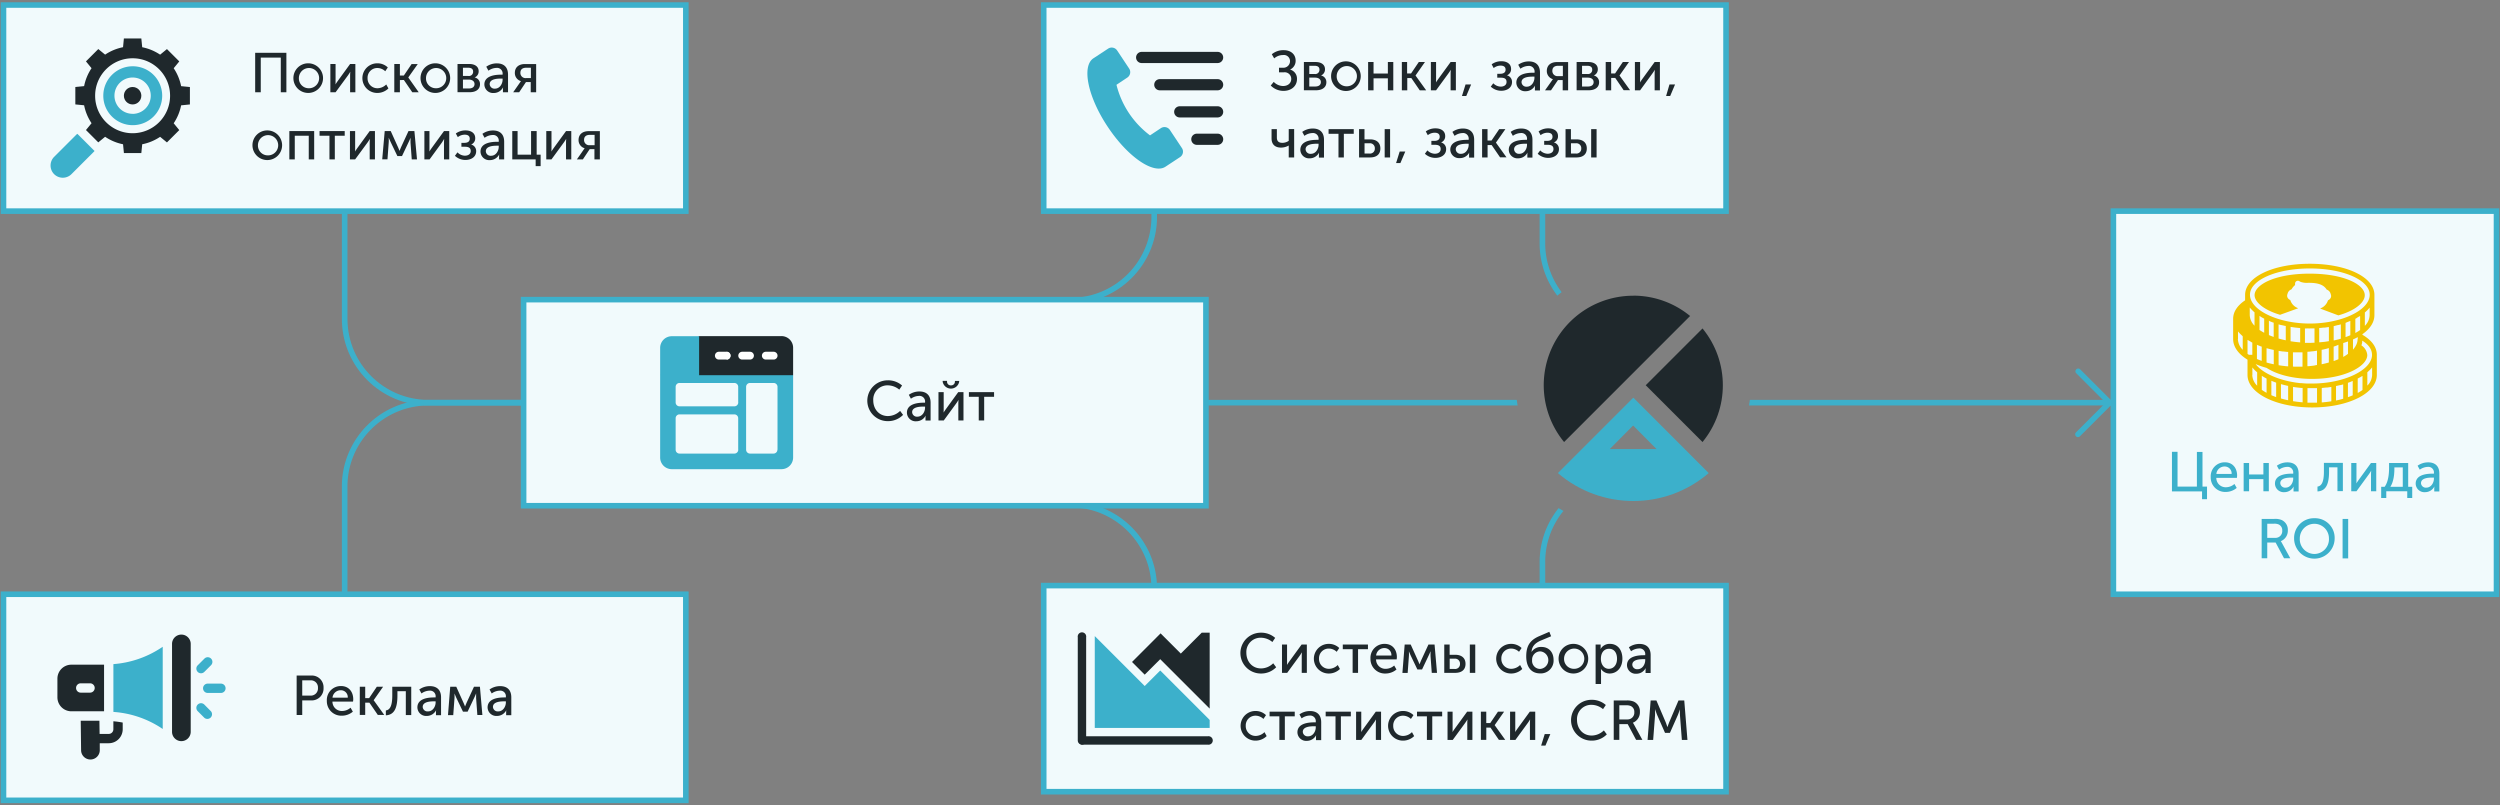 <svg xmlns="http://www.w3.org/2000/svg" width="894" height="288" viewBox="0 0 894 288">
    <rect x="0" y="0" width="894" height="288" fill="#808080" stroke="none"/>
    <g fill="none" fill-rule="nonzero">
        <path fill="#3CB0CB" d="M254.58 145H153.25c-17.12 0-31-13.88-31-31V72h2v42c0 16.016 12.984 29 29 29h101.33v2z"/>
        <path fill="#3CB0CB" d="M124.25 217h-2v-43c0-17.12 13.88-31 31-31h101.33v2H153.25c-16.016 0-29 12.984-29 29v43zM413.75 253.43h-2v-43c0-16.016-12.984-29-29-29H281.42v-2h101.33c17.12 0 31 13.88 31 31v43zM382.75 108.52H281.42v-2h101.33a29 29 0 0 0 29-29v-43h2v43c0 17.12-13.88 31-31 31zM552.57 87V45h-2v42a30.84 30.84 0 0 0 6.32 18.73 39.938 39.938 0 0 1 1.55-1.26A28.85 28.85 0 0 1 552.57 87zM550.57 201v42h2v-42a28.86 28.86 0 0 1 6.52-18.29 73.752 73.752 0 0 1-1.74-1 30.84 30.84 0 0 0-6.78 19.29zM760.25 145v-2h-134.5c-.08.67-.19 1.34-.3 2h134.8zM428.43 143v2H542.7c-.12-.66-.22-1.33-.3-2h-114 .03z"/>
        <path fill="#F1FAFC" d="M1.25 1.8h244v73.7h-244z"/>
        <path fill="#3CB0CB" d="M246.25 76.5H.25V.8h246v75.7zm-244-2h242V2.8h-242v71.7z"/>
        <path fill="#F1FAFC" d="M1.25 212.5h244v73.7h-244z"/>
        <path fill="#3CB0CB" d="M246.25 287.2H.25v-75.7h246v75.7zm-244-2h242v-71.7h-242v71.7z"/>
        <path fill="#F1FAFC" d="M373.23 1.8h244v73.7h-244z"/>
        <path fill="#3CB0CB" d="M618.23 76.5h-246V.8h246v75.7zm-244-2h242V2.8h-242v71.7z"/>
        <path fill="#F1FAFC" d="M373.23 209.41h244v73.7h-244z"/>
        <path fill="#3CB0CB" d="M618.23 284.11h-246v-75.7h246v75.7zm-244-2h242v-71.7h-242v71.7z"/>
        <path fill="#1F282C" d="M608.82 158.07c9.695-11.804 9.695-28.816 0-40.62l-20.31 20.31 20.31 20.31z"/>
        <path fill="#3CB0CB" d="M604.38 162.51l-20.31-20.31-20.31 20.31-6.66 6.66c15.513 13.32 38.427 13.32 53.94 0l-6.66-6.66zM584 152.16l8.38 8.43h-16.74l8.36-8.43z"/>
        <path fill="#1F282C" d="M584.07 105.75a32 32 0 0 0-24.75 52.32L604.38 113a31.88 31.88 0 0 0-20.31-7.27M91.29 18.88h11.12V33h-2V20.6h-7.16V33h-2V18.88zM110.36 22.64a5.3 5.3 0 1 1-5.44 5.28 5.28 5.28 0 0 1 5.44-5.28zm0 8.92a3.62 3.62 0 1 0-3.48-3.64 3.51 3.51 0 0 0 3.5 3.64h-.02zM118.15 22.88H120v6c0 .54 0 1.26-.06 1.36.08-.18.56-.88.9-1.36l4.36-6h1.88V33h-1.88v-6c0-.48.06-1.18.06-1.34a15.9 15.9 0 0 1-.86 1.34l-4.4 6h-1.86V22.88h.01zM134.88 22.64a5.3 5.3 0 0 1 3.8 1.48l-.92 1.36a4.1 4.1 0 0 0-2.8-1.16 3.46 3.46 0 0 0-3.52 3.6 3.51 3.51 0 0 0 3.56 3.64 4.52 4.52 0 0 0 3.12-1.36l.78 1.42a5.67 5.67 0 0 1-4 1.62 5.3 5.3 0 1 1-.02-10.6zM141 22.88h2V27h1.42l2.76-4.08h2.2L146 27.7l3.74 5.3h-2.3l-3-4.38H143V33h-2zM155.82 22.64a5.3 5.3 0 1 1-5.44 5.28 5.28 5.28 0 0 1 5.44-5.28zm0 8.92a3.62 3.62 0 1 0-3.48-3.64 3.51 3.51 0 0 0 3.5 3.64h-.02zM163.61 22.88h4.18c2 0 3.38.9 3.38 2.6a2.35 2.35 0 0 1-1.44 2.22 2.38 2.38 0 0 1 1.92 2.4c0 1.88-1.52 2.88-3.72 2.88h-4.32v-10.1zm3.84 4.28a1.49 1.49 0 0 0 1.74-1.54c0-.92-.58-1.4-1.8-1.4h-1.84v2.94h1.9zm.18 4.48c1.4 0 2.06-.64 2.06-1.58 0-.94-.74-1.6-2.08-1.6h-2.06v3.18h2.08zM179.21 26.7h.52v-.2a2 2 0 0 0-2.22-2.22 5.07 5.07 0 0 0-2.84 1l-.78-1.42a6.45 6.45 0 0 1 3.78-1.2c2.54 0 4 1.4 4 4V33h-1.82v-1c0-.268.02-.535.06-.8a3.73 3.73 0 0 1-3.32 2.06 3.12 3.12 0 0 1-3.38-3c-.04-3.2 3.9-3.56 6-3.56zm-2.2 5c1.7 0 2.72-1.72 2.72-3.22v-.38h-.5c-1.44 0-4.12.12-4.12 2a1.71 1.71 0 0 0 1.89 1.6h.01zM185.85 29.64c.135-.22.29-.427.46-.62a3 3 0 0 1-2.2-2.94c0-2.08 1.48-3.18 3.62-3.18h4V33h-1.94v-3.66h-1.7L185.65 33h-2.14l2.34-3.36zm4-1.72v-3.7h-1.62c-1.3 0-2.14.52-2.14 1.82a1.84 1.84 0 0 0 2.08 1.88h1.68zM95.72 46.64a5.3 5.3 0 1 1-5.44 5.28 5.28 5.28 0 0 1 5.44-5.28zm0 8.92a3.62 3.62 0 1 0-3.48-3.64 3.51 3.51 0 0 0 3.5 3.64h-.02zM103.51 46.88h8.84V57h-1.94v-8.46h-5V57h-1.94V46.88zM117.79 48.54h-3.52v-1.66h9v1.66h-3.54V57h-1.92v-8.46zM125.15 46.88H127v6c0 .54 0 1.26-.06 1.36.08-.18.56-.88.9-1.36l4.36-6h1.88V57h-1.88v-6c0-.48.06-1.18.06-1.34a15.9 15.9 0 0 1-.86 1.34l-4.4 6h-1.86V46.88h.01zM137.57 46.88h2.16l2.58 5.72c.28.6.56 1.36.56 1.36s.3-.74.56-1.36l2.64-5.72h2.12l.93 10.12h-1.88l-.44-6v-1.74s-.26.7-.64 1.48l-2.4 5.06h-1.66l-2.4-5-.7-1.56s.06 1.14 0 1.74l-.44 6h-1.88l.89-10.1zM151.71 46.88h1.86v6c0 .54 0 1.26-.06 1.36.08-.18.56-.88.9-1.36l4.36-6h1.88V57h-1.88v-6c0-.48.06-1.18.06-1.34A15.9 15.9 0 0 1 158 51l-4.38 6h-1.86V46.88h-.05zM163.59 54.48a3.82 3.82 0 0 0 2.64 1.2c1.16 0 2.1-.56 2.1-1.66 0-1.1-.66-1.54-2.08-1.54H165v-1.4h1.06c1.14 0 1.92-.44 1.92-1.46s-.68-1.46-1.8-1.46a4 4 0 0 0-2.46.88l-.72-1.3a5.75 5.75 0 0 1 3.52-1.1c1.92 0 3.42.94 3.42 2.74a2.33 2.33 0 0 1-1.48 2.3 2.39 2.39 0 0 1 1.82 2.38c0 2.08-1.8 3.14-3.88 3.14a5.46 5.46 0 0 1-3.72-1.48l.91-1.24zM177.83 50.7h.52v-.2a2 2 0 0 0-2.22-2.22 5.07 5.07 0 0 0-2.84 1l-.78-1.42a6.45 6.45 0 0 1 3.78-1.2c2.54 0 4 1.4 4 4V57h-1.82v-1c0-.268.02-.535.06-.8a3.73 3.73 0 0 1-3.32 2.06 3.12 3.12 0 0 1-3.38-3c-.04-3.2 3.9-3.56 6-3.56zm-2.2 5c1.7 0 2.72-1.72 2.72-3.22v-.38h-.5c-1.44 0-4.12.12-4.12 2a1.71 1.71 0 0 0 1.9 1.6zM183.15 46.88h1.94v8.44h4.82v-8.44h2v8.44h1.42v4.08h-1.78V57h-8.36V46.88zM195.35 46.88h1.86v6c0 .54 0 1.26-.06 1.36.08-.18.56-.88.9-1.36l4.36-6h1.88V57h-1.88v-6c0-.48.06-1.18.06-1.34a15.9 15.9 0 0 1-.88 1.34l-4.38 6h-1.86V46.88zM208.63 53.64c.135-.22.29-.427.46-.62a3 3 0 0 1-2.2-2.94c0-2.08 1.48-3.18 3.62-3.18h4V57h-1.94v-3.66h-1.7L208.43 57h-2.14l2.34-3.36zm4-1.72v-3.7H211c-1.3 0-2.14.52-2.14 1.82a1.84 1.84 0 0 0 2.08 1.88h1.69zM455.49 29.28a4.73 4.73 0 0 0 3.32 1.48c1.72 0 2.94-1 2.94-2.56a2.35 2.35 0 0 0-2.64-2.34h-1.74v-1.64h1.4a2.36 2.36 0 0 0 2.54-2.28 2.2 2.2 0 0 0-2.5-2.26 4.83 4.83 0 0 0-3.16 1.2l-.85-1.48a6.46 6.46 0 0 1 4.28-1.46c2.42 0 4.24 1.4 4.24 3.76a3.43 3.43 0 0 1-2 3.18 3.34 3.34 0 0 1 2.48 3.38c0 2.62-2.14 4.24-4.8 4.24a6.31 6.31 0 0 1-4.58-1.92l1.07-1.3zM466.26 22.18h4.18c2 0 3.38.9 3.38 2.6a2.35 2.35 0 0 1-1.43 2.22 2.38 2.38 0 0 1 1.92 2.4c0 1.88-1.52 2.88-3.72 2.88h-4.32v-10.1h-.01zm3.84 4.28a1.49 1.49 0 0 0 1.74-1.54c0-.92-.58-1.4-1.8-1.4h-1.84v2.94h1.9zm.18 4.48c1.4 0 2.06-.64 2.06-1.58 0-.94-.74-1.6-2.08-1.6h-2.06v3.18h2.08zM481.45 21.94a5.3 5.3 0 1 1-5.45 5.28 5.28 5.28 0 0 1 5.45-5.28zm0 8.92a3.62 3.62 0 1 0-3.45-3.64 3.51 3.51 0 0 0 3.47 3.64h-.02zM489.24 22.18h1.94v4.12h5.12v-4.12h1.94V32.3h-1.94V28h-5.12v4.3h-1.94zM501.24 22.18h1.94v4.08h1.42l2.76-4.08h2.2L506.19 27l3.81 5.3h-2.3l-3-4.38h-1.46v4.38h-1.94V22.18zM511.68 22.18h1.86v6c0 .54 0 1.26-.06 1.36.08-.18.56-.88.9-1.36l4.36-6h1.88V32.3h-1.88v-6c0-.48.06-1.18.06-1.34a15.9 15.9 0 0 1-.88 1.34l-4.38 6h-1.86V22.18zM524.08 30.2h2l-1.74 4.12h-1.54zM534 29.78a3.82 3.82 0 0 0 2.64 1.2c1.16 0 2.1-.56 2.1-1.66 0-1.1-.66-1.54-2.08-1.54h-1.24v-1.4h1.06c1.14 0 1.92-.44 1.92-1.46s-.68-1.46-1.8-1.46a4 4 0 0 0-2.46.88l-.72-1.34a5.75 5.75 0 0 1 3.52-1.1c1.92 0 3.42.94 3.42 2.74a2.33 2.33 0 0 1-1.48 2.3 2.39 2.39 0 0 1 1.82 2.38c0 2.08-1.8 3.14-3.88 3.14a5.46 5.46 0 0 1-3.72-1.48l.9-1.2zM548.24 26h.52v-.2a2 2 0 0 0-2.22-2.22 5.07 5.07 0 0 0-2.84 1l-.78-1.42a6.45 6.45 0 0 1 3.78-1.2c2.54 0 4 1.4 4 4v6.4h-1.82v-1c0-.268.02-.535.06-.8a3.73 3.73 0 0 1-3.32 2.06 3.12 3.12 0 0 1-3.38-3c-.04-3.26 3.9-3.62 6-3.62zM546 31c1.7 0 2.72-1.72 2.72-3.22v-.38h-.5c-1.44 0-4.12.12-4.12 2A1.71 1.71 0 0 0 546 31zM554.88 28.94c.135-.22.29-.427.46-.62a3 3 0 0 1-2.2-2.94c0-2.08 1.48-3.18 3.62-3.18h4v10.1h-1.94v-3.66h-1.7l-2.48 3.66h-2.14l2.38-3.36zm4-1.72v-3.7h-1.62c-1.3 0-2.14.52-2.14 1.82a1.84 1.84 0 0 0 2.08 1.88h1.68zM563.8 22.18h4.2c2 0 3.38.9 3.38 2.6a2.35 2.35 0 0 1-1.46 2.22 2.38 2.38 0 0 1 1.92 2.4c0 1.88-1.52 2.88-3.72 2.88h-4.32v-10.1zm3.84 4.28a1.49 1.49 0 0 0 1.74-1.54c0-.92-.58-1.4-1.8-1.4h-1.84v2.94h1.9zm.18 4.48c1.4 0 2.06-.64 2.06-1.58 0-.94-.74-1.6-2.08-1.6h-2.06v3.18h2.08zM574.2 22.18h1.94v4.08h1.42l2.76-4.08h2.2L579.14 27l3.78 5.26h-2.3l-3-4.38h-1.46v4.42h-1.96zM584.64 22.18h1.86v6c0 .54 0 1.26-.06 1.36.08-.18.56-.88.9-1.36l4.36-6h1.88V32.3h-1.88v-6c0-.48.06-1.18.06-1.34a15.9 15.9 0 0 1-.88 1.34l-4.38 6h-1.86V22.18zM597 30.2h2l-1.74 4.12h-1.46zM454.71 49.48v-3.3h1.9v3c0 1 .36 1.9 2 1.9a4 4 0 0 0 2.24-.72v-4.2h1.94V56.3h-1.94v-3.66-.6a5.67 5.67 0 0 1-2.74.74c-2.16 0-3.4-1.14-3.4-3.3zM471 50h.52v-.2a2 2 0 0 0-2.22-2.22 5.07 5.07 0 0 0-2.84 1l-.78-1.42a6.45 6.45 0 0 1 3.78-1.2c2.54 0 4 1.4 4 4v6.4h-1.82v-1c0-.268.02-.535.06-.8a3.73 3.73 0 0 1-3.32 2.06 3.12 3.12 0 0 1-3.38-3c0-3.26 3.91-3.62 6-3.62zm-2.2 5c1.7 0 2.72-1.72 2.72-3.22v-.38H471c-1.44 0-4.12.12-4.12 2a1.71 1.71 0 0 0 1.93 1.6h-.01zM478.63 47.84h-3.53v-1.66h9v1.66h-3.54v8.46h-1.92v-8.46zM486 46.18h1.94v3.66h2c2.1 0 3.68 1 3.68 3.26 0 1.9-1.16 3.2-3.7 3.2H486V46.18zm3.64 8.72a1.73 1.73 0 0 0 2-1.82 1.75 1.75 0 0 0-2-1.84h-1.68v3.66h1.7-.02zm5.52-8.72h1.94V56.3h-1.94V46.18zM500.52 54.2h2l-1.74 4.12h-1.54zM510.44 53.78a3.82 3.82 0 0 0 2.64 1.2c1.16 0 2.1-.56 2.1-1.66 0-1.1-.66-1.54-2.08-1.54h-1.24v-1.4h1.06c1.14 0 1.92-.44 1.92-1.46s-.68-1.46-1.8-1.46a4 4 0 0 0-2.46.88l-.72-1.34a5.75 5.75 0 0 1 3.52-1.1c1.92 0 3.42.94 3.42 2.74a2.33 2.33 0 0 1-1.48 2.3 2.39 2.39 0 0 1 1.82 2.38c0 2.08-1.8 3.14-3.88 3.14a5.46 5.46 0 0 1-3.72-1.48l.9-1.2zM524.68 50h.52v-.2a2 2 0 0 0-2.2-2.22 5.07 5.07 0 0 0-2.84 1l-.78-1.42a6.45 6.45 0 0 1 3.78-1.2c2.54 0 4 1.4 4 4v6.4h-1.82v-1c0-.268.02-.535.06-.8a3.73 3.73 0 0 1-3.4 1.98 3.12 3.12 0 0 1-3.38-3c.02-3.18 3.96-3.54 6.06-3.54zm-2.2 5c1.7 0 2.72-1.72 2.72-3.22v-.38h-.5c-1.44 0-4.12.12-4.12 2a1.71 1.71 0 0 0 1.9 1.6zM530 46.18h1.94v4.08h1.42l2.76-4.08h2.2L534.94 51l3.78 5.26h-2.3l-3-4.38h-1.46v4.42H530zM545.54 50h.52v-.2a2 2 0 0 0-2.22-2.22 5.07 5.07 0 0 0-2.84 1l-.78-1.42a6.45 6.45 0 0 1 3.78-1.2c2.54 0 4 1.4 4 4v6.4h-1.82v-1c0-.268.02-.535.06-.8a3.73 3.73 0 0 1-3.32 2.06 3.12 3.12 0 0 1-3.38-3c-.04-3.26 3.9-3.62 6-3.62zm-2.2 5c1.7 0 2.72-1.72 2.72-3.22v-.38h-.5c-1.44 0-4.12.12-4.12 2a1.71 1.71 0 0 0 1.9 1.6zM550.78 53.78a3.82 3.82 0 0 0 2.64 1.2c1.16 0 2.1-.56 2.1-1.66 0-1.1-.66-1.54-2.08-1.54h-1.24v-1.4h1.06c1.14 0 1.92-.44 1.92-1.46s-.68-1.46-1.8-1.46a4 4 0 0 0-2.46.88L550.2 47a5.75 5.75 0 0 1 3.52-1.1c1.92 0 3.42.94 3.42 2.74a2.33 2.33 0 0 1-1.48 2.3 2.39 2.39 0 0 1 1.82 2.38c0 2.08-1.8 3.14-3.88 3.14a5.46 5.46 0 0 1-3.72-1.48l.9-1.2zM559.82 46.18h1.94v3.66h2c2.1 0 3.68 1 3.68 3.26 0 1.9-1.16 3.2-3.7 3.2h-3.9V46.18h-.02zm3.64 8.72a1.73 1.73 0 0 0 2-1.82 1.75 1.75 0 0 0-2-1.84h-1.68v3.66h1.7-.02zm5.54-8.72h1.94V56.3H569V46.18zM67.91 37.35v-6.23l-3.14-.31a17.59 17.59 0 0 0-2.66-6.41l2-2.44-4.41-4.41-2.44 2a17.59 17.59 0 0 0-6.41-2.66l-.31-3.14H44.3l-.3 3.13a17.59 17.59 0 0 0-6.41 2.66l-2.44-2-4.41 4.41 2 2.44a17.59 17.59 0 0 0-2.66 6.41l-3.14.31v6.23l3.14.31a17.59 17.59 0 0 0 2.66 6.41l-2 2.44 4.41 4.41 2.44-2A17.59 17.59 0 0 0 44 51.59l.31 3.14h6.23l.31-3.14a17.59 17.59 0 0 0 6.41-2.66l2.44 2 4.41-4.41-2-2.44a17.59 17.59 0 0 0 2.66-6.41l3.14-.32zM47.42 47.64c-7.4 0-13.4-6-13.4-13.4s6-13.4 13.4-13.4 13.4 6 13.4 13.4a13.4 13.4 0 0 1-13.4 13.4z"/>
        <circle cx="47.42" cy="34.23" r="3.12" fill="#1F282C"/>
        <path fill="#3CB0CB" d="M47.42 23.7c-5.809.028-10.498 4.754-10.48 10.563.018 5.81 4.738 10.506 10.547 10.497C53.296 44.75 58 40.039 58 34.23A10.53 10.53 0 0 0 47.42 23.7zm0 17a6.49 6.49 0 1 1 6.49-6.49 6.49 6.49 0 0 1-6.49 6.51v-.02zM27.27 48.18l-7.91 7.91a4.39 4.39 0 0 0 0 6.19 4.39 4.39 0 0 0 6.19 0l7.91-7.91c.124-.116.24-.24.35-.37l-6.15-6.15a4.37 4.37 0 0 0-.39.33z"/>
        <path fill="#F1FAFC" d="M755.76 75.5h136.99v136.99H755.76z"/>
        <path fill="#3CB0CB" d="M893.75 213.5h-139v-139h139v139zm-137-2h135v-135h-135v135zM396.15 45.38c7.11 10.7 16.35 17.07 20.63 14.23l5.22-3.44a2.33 2.33 0 0 0 .65-3.23l-4.29-6.46a2.33 2.33 0 0 0-3.23-.65l-3.88 2.58a32.29 32.29 0 0 1-12-18.09l3.88-2.58a2.33 2.33 0 0 0 .65-3.23l-4.29-6.46a2.33 2.33 0 0 0-3.23-.65L391 20.85c-4.26 2.84-2 13.83 5.15 24.53z"/>
        <path fill="#1F282C" d="M435.42 22.55h-27.16a2 2 0 0 1 0-4h27.15a2 2 0 0 1 .01 4zM435.42 32.3h-20.67a2 2 0 0 1 0-4h20.67a2 2 0 0 1 0 4zM435.42 42h-13.54a2 2 0 0 1 0-4h13.54a2 2 0 0 1 0 4zM435.42 51.8H428a2 2 0 0 1 0-4h7.42a2 2 0 0 1 0 4z"/>
        <path fill="#F1FAFC" d="M187.24 107.15h244v73.7h-244z"/>
        <path fill="#3CB0CB" d="M432.24 181.85h-246v-75.7h246v75.7zm-244-2h242v-71.7h-242v71.7z"/>
        <path fill="#1F282C" d="M317.42 136a7.53 7.53 0 0 1 5.16 1.86l-1 1.48a6.47 6.47 0 0 0-4.08-1.54 5.08 5.08 0 0 0-5.22 5.4c0 3 2 5.58 5.26 5.58a6.29 6.29 0 0 0 4.34-1.84l1.06 1.42a7.48 7.48 0 0 1-5.46 2.24 7.3 7.3 0 1 1-.06-14.6zM330.28 144h.52v-.2a2 2 0 0 0-2.22-2.22 5.07 5.07 0 0 0-2.84 1l-.74-1.39a6.45 6.45 0 0 1 3.78-1.2c2.54 0 4 1.4 4 4v6.4h-1.82v-1c0-.268.02-.535.06-.8a3.73 3.73 0 0 1-3.32 2.06 3.12 3.12 0 0 1-3.38-3c-.08-3.24 3.86-3.65 5.96-3.65zm-2.2 5c1.7 0 2.72-1.72 2.72-3.22v-.38h-.5c-1.44 0-4.12.12-4.12 2a1.71 1.71 0 0 0 1.9 1.6zM335.6 140.23h1.86v6c0 .54 0 1.26-.06 1.36.08-.18.56-.88.9-1.36l4.36-6h1.88v10.12h-1.84v-6c0-.48.06-1.18.06-1.34a15.9 15.9 0 0 1-.88 1.34l-4.38 6h-1.9v-10.12zm1.5-3.72v-.3h1.56v.28a1.31 1.31 0 0 0 1.4 1.32 1.33 1.33 0 0 0 1.42-1.34v-.26H343v.3a3 3 0 0 1-5.9 0zM350 141.89h-3.52v-1.66h9v1.66h-3.54v8.46H350zM106.1 241.57h5.18a4.2 4.2 0 0 1 4.42 4.42 4.25 4.25 0 0 1-4.42 4.48h-3.2v5.22h-2v-14.12h.02zm4.86 7.18a2.56 2.56 0 0 0 2.74-2.76 2.52 2.52 0 0 0-2.72-2.7h-2.9v5.46H111h-.04zM121.94 245.33c2.86 0 4.38 2.14 4.38 4.74a6.12 6.12 0 0 1-.08.82h-7.36a3.34 3.34 0 0 0 3.48 3.36 4.58 4.58 0 0 0 3-1.18l.82 1.42a6.06 6.06 0 0 1-3.92 1.44 5.17 5.17 0 0 1-5.38-5.3 5 5 0 0 1 5.06-5.3zm2.42 4.16a2.46 2.46 0 0 0-2.46-2.66 2.94 2.94 0 0 0-3 2.66h5.46zM128.66 245.57h1.94v4.08h1.4l2.76-4.08H137l-3.38 4.82 3.78 5.26h-2.3l-3-4.38h-1.5v4.38h-1.94zM138 254.06c1.48-.22 2.28-1.7 2.28-5.36v-3.12h6.78v10.12h-1.94v-8.52h-3v1.52c0 4.58-1.16 6.94-4.14 7.1v-1.74h.02zM155.26 249.4h.52v-.2a2 2 0 0 0-2.22-2.22 5.07 5.07 0 0 0-2.84 1l-.78-1.42a6.45 6.45 0 0 1 3.78-1.2c2.54 0 4 1.4 4 4v6.4h-1.82v-1c0-.268.02-.535.06-.8a3.73 3.73 0 0 1-3.32 2.06 3.12 3.12 0 0 1-3.38-3c-.04-3.27 3.9-3.62 6-3.62zm-2.2 5c1.7 0 2.72-1.72 2.72-3.22v-.38h-.5c-1.44 0-4.12.12-4.12 2a1.71 1.71 0 0 0 1.9 1.6zM161 245.57h2.16l2.58 5.72c.28.6.56 1.36.56 1.36s.3-.74.56-1.36l2.64-5.72h2.12l.88 10.12h-1.8l-.44-6v-1.74s-.26.7-.64 1.48l-2.4 5.06h-1.66l-2.4-5-.64-1.5s.06 1.14 0 1.74l-.44 6h-1.88l.8-10.16zM180.38 249.4h.52v-.2a2 2 0 0 0-2.22-2.22 5.07 5.07 0 0 0-2.84 1l-.78-1.42a6.45 6.45 0 0 1 3.78-1.2c2.54 0 4 1.4 4 4v6.4H181v-1c0-.268.02-.535.06-.8a3.73 3.73 0 0 1-3.32 2.06 3.12 3.12 0 0 1-3.38-3c-.02-3.27 3.92-3.62 6.02-3.62zm-2.2 5c1.7 0 2.72-1.72 2.72-3.22v-.38h-.5c-1.44 0-4.12.12-4.12 2a1.71 1.71 0 0 0 1.9 1.6zM450.84 226.25a7.53 7.53 0 0 1 5.16 1.86l-1 1.48a6.47 6.47 0 0 0-4.08-1.54 5.08 5.08 0 0 0-5.22 5.4c0 3 2 5.58 5.26 5.58a6.29 6.29 0 0 0 4.34-1.84l1.06 1.42a7.48 7.48 0 0 1-5.46 2.24 7.3 7.3 0 0 1-.06-14.6zM458.39 230.49h1.86v6c0 .54 0 1.26-.06 1.36.08-.18.56-.88.9-1.36l4.36-6h1.88v10.12h-1.83v-6c0-.48.06-1.18.06-1.34a15.9 15.9 0 0 1-.88 1.34l-4.38 6h-1.86v-10.12h-.05zM475.12 230.25a5.3 5.3 0 0 1 3.8 1.48l-.92 1.36a4.1 4.1 0 0 0-2.8-1.16 3.46 3.46 0 0 0-3.52 3.6 3.51 3.51 0 0 0 3.58 3.64 4.52 4.52 0 0 0 3.12-1.36l.78 1.42a5.67 5.67 0 0 1-4 1.62 5.3 5.3 0 0 1-.04-10.6zM483.7 232.15h-3.52v-1.66h9v1.66h-3.54v8.46h-1.94zM495.14 230.25c2.86 0 4.38 2.14 4.38 4.74a6.12 6.12 0 0 1-.08.82h-7.36a3.34 3.34 0 0 0 3.48 3.36 4.58 4.58 0 0 0 3-1.18l.82 1.42a6.06 6.06 0 0 1-3.92 1.44 5.17 5.17 0 0 1-5.38-5.3 5 5 0 0 1 5.06-5.3zm2.42 4.16a2.46 2.46 0 0 0-2.46-2.66 2.94 2.94 0 0 0-3 2.66h5.46zM502.31 230.49h2.16l2.58 5.72c.28.6.56 1.36.56 1.36s.3-.74.56-1.36l2.64-5.72H513l.88 10.12H512l-.44-6v-1.74s-.26.7-.64 1.48l-2.4 5.06h-1.66l-2.4-5-.64-1.5s.06 1.14 0 1.74l-.44 6h-1.88l.81-10.16zM516.45 230.49h1.94v3.66h2c2.1 0 3.68 1 3.68 3.26 0 1.9-1.16 3.2-3.7 3.2h-3.9v-10.12h-.02zm3.64 8.72a1.73 1.73 0 0 0 2-1.82 1.75 1.75 0 0 0-2-1.84h-1.68v3.66h1.7-.02zm5.52-8.72h1.94v10.12h-1.94v-10.12zM540.32 230.25a5.3 5.3 0 0 1 3.8 1.48l-.92 1.36a4.1 4.1 0 0 0-2.8-1.16 3.46 3.46 0 0 0-3.52 3.6 3.51 3.51 0 0 0 3.58 3.64 4.52 4.52 0 0 0 3.12-1.36l.78 1.42a5.67 5.67 0 0 1-4 1.62 5.3 5.3 0 1 1-.04-10.6zM550.42 227.49l3.62-1.56.64 1.6-3.88 1.62c-2 .92-3 2.1-3.12 4a4 4 0 0 1 3.58-1.8c2.54 0 4.3 1.8 4.3 4.66a4.57 4.57 0 0 1-4.78 4.8c-3.42 0-5-2.56-5-6.06 0-3.5 1.11-5.75 4.64-7.26zm.32 11.72a3.15 3.15 0 0 0 .08-6.28 2.94 2.94 0 0 0-2.94 3.12 2.88 2.88 0 0 0 2.86 3.16zM562.79 230.25a5.3 5.3 0 1 1-5.44 5.28 5.28 5.28 0 0 1 5.44-5.28zm0 8.92a3.62 3.62 0 1 0-3.48-3.64 3.51 3.51 0 0 0 3.51 3.64h-.03zM570.59 230.49h1.8v.9c0 .255-.02.509-.06.76a3.71 3.71 0 0 1 3.4-1.9c2.74 0 4.44 2.16 4.44 5.3 0 3.14-1.92 5.3-4.58 5.3a3.72 3.72 0 0 1-3.14-1.72c.056.29.082.585.08.88v4.6h-1.94v-14.12zm4.74 8.68c1.6 0 2.92-1.3 2.92-3.6s-1.17-3.57-2.85-3.57c-1.52 0-2.92 1.08-2.92 3.64-.01 1.75.99 3.53 2.85 3.53zM587.81 234.31h.52v-.2a2 2 0 0 0-2.22-2.22 5.07 5.07 0 0 0-2.84 1l-.78-1.42a6.45 6.45 0 0 1 3.78-1.2c2.54 0 4 1.4 4 4v6.4h-1.82v-1c0-.268.02-.535.06-.8a3.73 3.73 0 0 1-3.32 2.06 3.12 3.12 0 0 1-3.38-3c-.04-3.26 3.9-3.62 6-3.62zm-2.2 5c1.7 0 2.72-1.72 2.72-3.22v-.38h-.5c-1.44 0-4.12.12-4.12 2a1.71 1.71 0 0 0 1.9 1.6zM448.92 254.25a5.3 5.3 0 0 1 3.8 1.48l-.92 1.36a4.1 4.1 0 0 0-2.8-1.16 3.46 3.46 0 0 0-3.52 3.6 3.51 3.51 0 0 0 3.58 3.64 4.52 4.52 0 0 0 3.12-1.36l.78 1.42a5.67 5.67 0 0 1-4 1.62 5.3 5.3 0 1 1-.04-10.6zM457.5 256.15H454v-1.66h9v1.66h-3.54v8.46h-1.96zM470 258.31h.52v-.2a2 2 0 0 0-2.22-2.22 5.07 5.07 0 0 0-2.84 1l-.78-1.42a6.45 6.45 0 0 1 3.78-1.2c2.54 0 4 1.4 4 4v6.4h-1.86v-1c0-.268.02-.535.06-.8a3.73 3.73 0 0 1-3.32 2.06 3.12 3.12 0 0 1-3.38-3c-.04-3.26 3.9-3.62 6.04-3.62zm-2.2 5c1.7 0 2.72-1.72 2.72-3.22v-.38H470c-1.44 0-4.12.12-4.12 2a1.71 1.71 0 0 0 1.88 1.6h.04zM477.58 256.15h-3.52v-1.66h9v1.66h-3.56v8.46h-1.92zM484.93 254.49h1.86v6c0 .54 0 1.26-.06 1.36.08-.18.56-.88.9-1.36l4.36-6h1.88v10.12H492v-6c0-.48.06-1.18.06-1.34a15.9 15.9 0 0 1-.88 1.34l-4.38 6h-1.86v-10.12h-.01zM501.66 254.25a5.3 5.3 0 0 1 3.8 1.48l-.92 1.36a4.1 4.1 0 0 0-2.8-1.16 3.46 3.46 0 0 0-3.52 3.6 3.51 3.51 0 0 0 3.58 3.64 4.52 4.52 0 0 0 3.12-1.36l.78 1.42a5.67 5.67 0 0 1-4 1.62 5.3 5.3 0 1 1-.04-10.6zM510.24 256.15h-3.52v-1.66h9v1.66h-3.54v8.46h-1.92v-8.46zM517.59 254.49h1.86v6c0 .54 0 1.26-.06 1.36.08-.18.56-.88.9-1.36l4.36-6h1.88v10.12h-1.83v-6c0-.48.06-1.18.06-1.34a15.9 15.9 0 0 1-.88 1.34l-4.38 6h-1.86v-10.12h-.05zM529.55 254.49h1.94v4.08h1.42l2.76-4.08h2.2l-3.38 4.82 3.78 5.26H536l-3-4.38h-1.5v4.38h-1.94v-10.08zM540 254.49h1.86v6c0 .54 0 1.26-.06 1.36.08-.18.56-.88.9-1.36l4.36-6H549v10.12h-1.9v-6c0-.48.06-1.18.06-1.34a15.9 15.9 0 0 1-.88 1.34l-4.38 6H540v-10.12zM552.39 262.51h2l-1.74 4.12h-1.54zM569.08 250.25a7.53 7.53 0 0 1 5.16 1.86l-1 1.48a6.47 6.47 0 0 0-4.08-1.54 5.08 5.08 0 0 0-5.22 5.4c0 3 2 5.58 5.26 5.58a6.29 6.29 0 0 0 4.34-1.84l1.06 1.42a7.48 7.48 0 0 1-5.46 2.24 7.3 7.3 0 1 1-.06-14.6zM577.09 250.49h4.48a6.14 6.14 0 0 1 2.62.38 3.82 3.82 0 0 1 2.24 3.7 4 4 0 0 1-2.52 3.88 4.8 4.8 0 0 1 .4.64l3 5.48h-2.24l-3-5.62h-3v5.62h-2v-14.08h.02zm4.82 6.78a2.41 2.41 0 0 0 2.52-2.6 2.25 2.25 0 0 0-1.32-2.22 4 4 0 0 0-1.7-.24h-2.34v5.06h2.84zM590.27 250.49h2.06l3.26 7.64c.32.78.68 1.9.68 1.9s.38-1.12.7-1.9l3.26-7.64h2.06l1.14 14.12h-2l-.68-8.9a20.55 20.55 0 0 1 0-2.08s-.44 1.3-.76 2.08l-2.82 6.36h-1.76l-2.8-6.36c-.32-.76-.76-2.12-.76-2.12v2.12l-.68 8.9h-2l1.1-14.12z"/>
        <path fill="#3CB0CB" d="M776.69 161.56h2V174h6.92v-12.4h2V174h1.62v4.52h-1.78v-2.8h-10.76zM795.61 165.32c2.86 0 4.38 2.14 4.38 4.74a6.12 6.12 0 0 1-.08.82h-7.36a3.34 3.34 0 0 0 3.48 3.36 4.58 4.58 0 0 0 3-1.18l.82 1.42a6.06 6.06 0 0 1-3.92 1.44 5.17 5.17 0 0 1-5.38-5.3 5 5 0 0 1 5.06-5.3zm2.42 4.16a2.46 2.46 0 0 0-2.46-2.66 2.94 2.94 0 0 0-3 2.66h5.46zM802.33 165.56h1.94v4.12h5.12v-4.12h1.94v10.12h-1.94v-4.34h-5.12v4.34h-1.94zM819.53 169.38h.52v-.2a2 2 0 0 0-2.22-2.22 5.07 5.07 0 0 0-2.84 1l-.78-1.42a6.45 6.45 0 0 1 3.78-1.2c2.54 0 4 1.4 4 4v6.4h-1.82v-1c0-.268.02-.535.06-.8a3.73 3.73 0 0 1-3.32 2.06 3.12 3.12 0 0 1-3.38-3c-.04-3.26 3.9-3.62 6-3.62zm-2.2 5c1.7 0 2.72-1.72 2.72-3.22v-.38h-.5c-1.44 0-4.12.12-4.12 2a1.71 1.71 0 0 0 1.9 1.6zM828.75 174c1.48-.22 2.28-1.7 2.28-5.36v-3.12h6.78v10.12h-1.94v-8.52h-3v1.52c0 4.58-1.16 6.94-4.14 7.1V174h.02zM840.81 165.56h1.86v6c0 .54 0 1.26-.06 1.36.08-.18.56-.88.9-1.36l4.36-6h1.88v10.12h-1.88v-6c0-.48.06-1.18.06-1.34a15.9 15.9 0 0 1-.88 1.34l-4.38 6h-1.86v-10.12zM852.75 174.08c1.42-1.94 1.58-5.1 1.58-6.66v-1.86h6.84v8.52h1.44v4h-1.78v-2.4h-7.5v2.4h-1.82v-4h1.24zm6.48 0v-6.94h-3v.54c0 1.52-.16 4.4-1.44 6.4h4.48-.04zM869.85 169.38h.52v-.2a2 2 0 0 0-2.22-2.22 5.07 5.07 0 0 0-2.84 1l-.78-1.42a6.45 6.45 0 0 1 3.78-1.2c2.54 0 4 1.4 4 4v6.4h-1.82v-1c0-.268.02-.535.06-.8a3.73 3.73 0 0 1-3.32 2.06 3.12 3.12 0 0 1-3.38-3c-.04-3.26 3.9-3.62 6-3.62zm-2.2 5c1.7 0 2.72-1.72 2.72-3.22v-.38h-.5c-1.44 0-4.12.12-4.12 2a1.71 1.71 0 0 0 1.9 1.6zM808.79 185.56h4.48a6.14 6.14 0 0 1 2.62.38 3.82 3.82 0 0 1 2.24 3.7 4 4 0 0 1-2.52 3.88 4.8 4.8 0 0 1 .4.64l3 5.48h-2.24l-3-5.62h-3v5.62h-2v-14.08h.02zm4.82 6.78a2.41 2.41 0 0 0 2.52-2.6 2.25 2.25 0 0 0-1.32-2.22 4 4 0 0 0-1.7-.24h-2.34v5.06h2.84zM827.63 185.32a7 7 0 0 1 7.24 7.2 7.25 7.25 0 0 1-14.5 0 7.06 7.06 0 0 1 7.26-7.2zm0 12.78a5.27 5.27 0 0 0 5.2-5.58 5.21 5.21 0 1 0-10.42 0 5.28 5.28 0 0 0 5.22 5.58zM837.71 185.56h2v14.12h-2z"/>
        <path fill="#1F282C" d="M68.2 261.69v-31.42a3.34 3.34 0 0 0-6.68 0v31.42a3.34 3.34 0 0 0 6.68 0z"/>
        <path fill="#3CB0CB" d="M58.19 231.28l-.71.47a35.88 35.88 0 0 1-16.93 5.74v17.09a35.76 35.76 0 0 1 16.93 5.63l.71.48v-29.41z"/>
        <path fill="#1F282C" d="M37.21 237.69H25.53a5 5 0 0 0-5 5v6.67a5 5 0 0 0 5 5h11.68v-16.67zm-8.34 10a1.67 1.67 0 1 1 0-3.34h3.33a1.67 1.67 0 0 1 0 3.34h-3.33zM35.67 265.78h3.21a5 5 0 0 0 5-5v-2.39a31.61 31.61 0 0 0-3.34-.46v2.85a1.66 1.66 0 0 1-1.67 1.67h-3.25l-.07-4.72h-6.68l.13 10.53a3.34 3.34 0 0 0 6.68 0l-.01-2.48z"/>
        <path fill="#3CB0CB" d="M75.47 235.51a1.67 1.67 0 0 0-2.36 0l-2.36 2.36a1.67 1.67 0 1 0 2.36 2.36l2.36-2.36a1.67 1.67 0 0 0 0-2.36zM75.47 254.39L73.11 252a1.67 1.67 0 1 0-2.36 2.36l2.36 2.36a1.67 1.67 0 0 0 2.36-2.33zM80.67 246.13a1.67 1.67 0 0 0-1.67-1.67h-4.72a1.67 1.67 0 0 0 0 3.34H79a1.67 1.67 0 0 0 1.67-1.67z"/>
        <path fill="#F2C400" d="M844.81 119.72v-.22c2.7-1.9 4.28-4.24 4.28-6.81v-7.24c0-6.35-9.94-11.13-23.12-11.13-13.18 0-23.12 4.79-23.12 11.13v1.94c-2.79 1.87-4.28 4.15-4.28 6.62v7.24c0 2.82 1.91 5.38 5.14 7.37v5.47c0 6.51 10.16 11.61 23.12 11.61s23.12-5.1 23.12-11.61v-7.24c-.01-2.71-1.79-5.17-5.14-7.13zm3.43 7.15c0 5.48-10 10.28-21.41 10.28h-1.9l-1.26-.08-.81-.07h-.36c-7-.76-13-3.3-15.66-6.51l-.1-.13-.11-.15a30 30 0 0 0 3.92 1.35c3.8 2.5 9.72 3.93 16.29 3.93 11.61 0 19.7-4.5 19.7-8.53a4.6 4.6 0 0 0-2.1-3.45l.06-.18c0-.09.06-.18.08-.27.02-.09.05-.21.08-.31s0-.18.06-.27c.06-.09 0-.21 0-.32v-.27-.08c1.84 1.1 3.51 2.83 3.51 5.06h.01zm-17.87 11.85h.08l1.46-.15h.37l1.41-.2v5.13c-1.11.18-2.25.32-3.43.41v-5.14h.11v-.05zm5-.71h.14l1.36-.31h.17l.89-.24v5.13c-.82.24-1.677.45-2.57.63V138l.01.01zm4.28-1.17h.14l.19-.07 1-.4.29-.12h.06v5.11a23.4 23.4 0 0 1-1.71.67v-5.12l.03-.07zm3.43-1.45l.43-.23.25-.13c.33-.18.65-.38 1-.57h.07v5a16.49 16.49 0 0 1-1.71 1.06v-5.07l-.04-.06zm-34.26-1c.53.34 1.11.66 1.71 1v5.08a16.63 16.63 0 0 1-1.71-1.06v-5.02zM804.55 110c.193.24.397.473.61.7l.15.15c.193.193.397.387.61.58l.15.14.15.13v4.77a5.62 5.62 0 0 1-1.71-3.81V110h.04zm4.45 3.6l.25.13.43.23V119c-.58-.3-1.14-.634-1.68-1v-5h.07c.29.23.61.42.93.6zm2.74 1.3l1 .4.19.07h.14v5.12a31.542 31.542 0 0 1-1.71-.67v-5.11h.06l.32.19zm4.15 1.35l1.36.31h.14v5.13a39.158 39.158 0 0 1-2.57-.63V116l.89.24.18.01zm5 .9l1.46.15h.19v5.14a41.24 41.24 0 0 1-3.43-.41v-5.13l1.41.2.37.05zm5.07.29H827.67v5.12c-.57 0-1.14.05-1.71.05h-1.71v-5.14h.11c.54-.03 1.07-.02 1.64-.02l-.04-.01zm3.61-.15l1.46-.15h.37l1.41-.2V122l-1 .16-.51.07c-.64.08-1.29.13-1.95.18v-5.12h.22zm6.45-1.05h.17l.89-.24v5.13l-.33.09-.58.16c-.473.12-.953.233-1.44.34h-.21v-5.12h.14c.47-.13.93-.24 1.34-.35l.02-.01zm3.11-.95l1-.4.29-.12h.06v5.11a23.4 23.4 0 0 1-1.71.67v-5.12h.14l.22-.14zm3.78-1.7c.33-.18.65-.38 1-.57h.07v5a16.49 16.49 0 0 1-1.71 1.06V114l.43-.23.21-.18zm-35.74 9.75l.29.12 1 .4.19.07h.14v5.12a31.542 31.542 0 0 1-1.71-.67v-5.11l.09.07zm4.43 1.46l1.36.31h.14v5.13h-.15l-1.36-.31-1.07-.29v-5.13l.89.24.19.05zm5 .9l1.46.15h.19V131c-.59 0-1.18-.1-1.75-.16l-.83-.11-.84-.13v-5.12l1.41.2.36.02zm5.07.29h1.71v5.14h-1.71c-.56 0-1.14 0-1.71-.05V126H821.68l-.01-.01zm5.86 4.74l-.61.08-1.34.14h-.45v-5.15l.84-.06.84-.1c.41 0 .83-.09 1.24-.15l.51-.09v5.15h-.22l-.81.18zm3.37-5.77c.36-.08.72-.16 1.07-.25l.82-.24v5.16c-.82.24-1.677.45-2.57.63v-5.15l.68-.15zm3.61-1l.16-.06c.31-.11.64-.22.94-.34l.61-.26v5.15a23.4 23.4 0 0 1-1.71.67v-5.16zm3.43 3.65v-4.94c.59-.18 1.16-.37 1.71-.57v4.44a16.63 16.63 0 0 1-1.65 1.07h-.06zm5.14-6.35a4.69 4.69 0 0 1-.42 1.91l-.08.16a7 7 0 0 1-1 1.53l-.15.18v-3.65c.6-.27 1.17-.55 1.71-.84v.69l-.06.02zm-39.4.29h.07c.307.193.64.383 1 .57l.25.18.43.23v4.34h-1.23l-.48-.33v-5l-.04.01zm8.56 14.62a30.37 30.37 0 0 0 1.71.66V142a31.542 31.542 0 0 1-1.71-.67v-5.16zm3.43 1.19c.83.24 1.68.45 2.57.64v5.13a39.158 39.158 0 0 1-2.57-.63v-5.14zm4.28 1l.41.06.62.09 1 .12 1 .1h.44v5.14a41.24 41.24 0 0 1-3.43-.41v-5.13l-.04.03zM847.38 110v2.71a5.62 5.62 0 0 1-1.71 3.81v-4.77l.15-.13.15-.14c.213-.193.417-.387.61-.58l.15-.15c.22-.227.423-.46.61-.7l.04-.05zM826 96c12 0 21.41 4.14 21.41 9.42 0 5.48-10 10.28-21.41 10.28s-21.41-4.8-21.41-10.28C804.55 100.18 814 96 826 96zm-25.69 25.22v-2.71c.193.24.397.473.61.7l.15.15c.193.193.397.387.61.58l.15.14.17.22v4.77a5.62 5.62 0 0 1-1.73-3.81l.04-.04zm5.14 12.85v-2.67a12.1 12.1 0 0 0 1.71 1.74v4.78a5.61 5.61 0 0 1-1.75-3.81l.04-.04zm19.7 9.86v-5.14h3.42V144h-3.46l.04-.07zm23.12-12.56v2.71a5.62 5.62 0 0 1-1.71 3.81v-4.77l.15-.13.15-.14c.213-.193.417-.387.61-.58l.15-.15c.22-.227.423-.46.61-.7l.04-.05z"/>
        <path fill="#F2C400" d="M815.35 112.57l6.38-2.3v-.09a4.48 4.48 0 0 1-2.73-2.89 1.93 1.93 0 0 1-.91-.77 1.51 1.51 0 0 1-.14-1.22l.16-.53a2.23 2.23 0 0 1 1.35-1.31 5.14 5.14 0 0 1 .88-1.18l.38-.36a3.54 3.54 0 0 1 0-.58 1 1 0 0 1 1-.94 1 1 0 0 1 .61.2c.165.106.343.19.53.25a6.68 6.68 0 0 0 2.44.29h.44c2.11 0 5 .26 6.27 2.41a2.24 2.24 0 0 1 1.37 1.32l.16.53a1.51 1.51 0 0 1-.14 1.22 1.93 1.93 0 0 1-.91.77 4.48 4.48 0 0 1-2.73 2.89v.09l6.43 2.41c5.84-1.63 9.45-4.52 9.45-7.21 0-3.79-7.37-7.71-19.7-7.71-12.33 0-19.7 3.92-19.7 7.71.03 2.53 3.49 5.35 9.11 7z"/>
        <path fill="#3CB0CB" d="M754.4 145a1 1 0 0 1-.71-.29l-11.3-11.31a1 1 0 0 1 1.41-1.4l11.31 11.31a1 1 0 0 1-.71 1.69z"/>
        <path fill="#3CB0CB" d="M743.09 156.31a1 1 0 0 1-.71-1.71l11.31-11.31a1 1 0 0 1 1.41 1.41L743.8 156a1 1 0 0 1-.71.31zM281.44 131.37h-40.8l-4.57 2.79v29.44a4.17 4.17 0 0 0 4.18 4.18h39.19a4.17 4.17 0 0 0 4.18-4.18v-29.44l-2.18-2.79zM264 160.81a1.38 1.38 0 0 1-1.39 1.39H243a1.38 1.38 0 0 1-1.39-1.39v-11.24a1.38 1.38 0 0 1 1.39-1.39h19.59a1.38 1.38 0 0 1 1.39 1.39v11.24h.02zm0-16.9a1.38 1.38 0 0 1-1.39 1.39H243a1.38 1.38 0 0 1-1.39-1.39v-5.57a1.38 1.38 0 0 1 1.39-1.39h19.59a1.38 1.38 0 0 1 1.39 1.39v5.57h.02zm14 16.9a1.39 1.39 0 0 1-1.39 1.39h-8.41a1.39 1.39 0 0 1-1.39-1.39v-22.47c0-.768.622-1.39 1.39-1.39h8.45c.768 0 1.39.622 1.39 1.39v22.47H278z"/>
        <path fill="#1F282C" d="M283.62 124.41v9.75H250l-2.79-2.51V123l2.79-2.81h29.44a4.17 4.17 0 0 1 4.18 4.22z"/>
        <path fill="#3CB0CB" d="M250 134.16h-13.93v-9.75a4.18 4.18 0 0 1 4.18-4.18H250v13.93z"/>
        <path fill="#FFF" d="M268.2 128.58h-2.79a1.395 1.395 0 0 1 0-2.79h2.79a1.395 1.395 0 1 1 0 2.79zM261.24 127.19a1.38 1.38 0 0 1-1.39 1.39h-2.79a1.395 1.395 0 0 1 0-2.79h2.79a1.38 1.38 0 0 1 1.39 1.4z"/>
        <path fill="#FFF" d="M259.84 128.58v-2.78a1.39 1.39 0 1 1 0 2.78zM276.65 128.58h-2.79a1.395 1.395 0 0 1 0-2.79h2.79a1.395 1.395 0 0 1 0 2.79z"/>
        <path fill="#3CB0CB" d="M432.58 260.3h-41.09v-32.84l17.86 17.86 5.55-5.55 17.68 17.68v2.84z"/>
        <path fill="#1F282C" d="M429.74 226.24l-7.48 7.48-7.23-7.23-10.22 10.23 4.54 4.54 5.55-5.54 17.68 17.68v-27.16zM386.93 266.29c-.84 0-1.52-.68-1.52-1.52v-36.88a1.52 1.52 0 1 1 3 0v36.88a1.52 1.52 0 0 1-1.48 1.52z"/>
        <path fill="#1F282C" d="M431.92 266.29h-45a1.52 1.52 0 0 1 0-3h45a1.52 1.52 0 1 1 0 3z"/>
    </g>
</svg>
